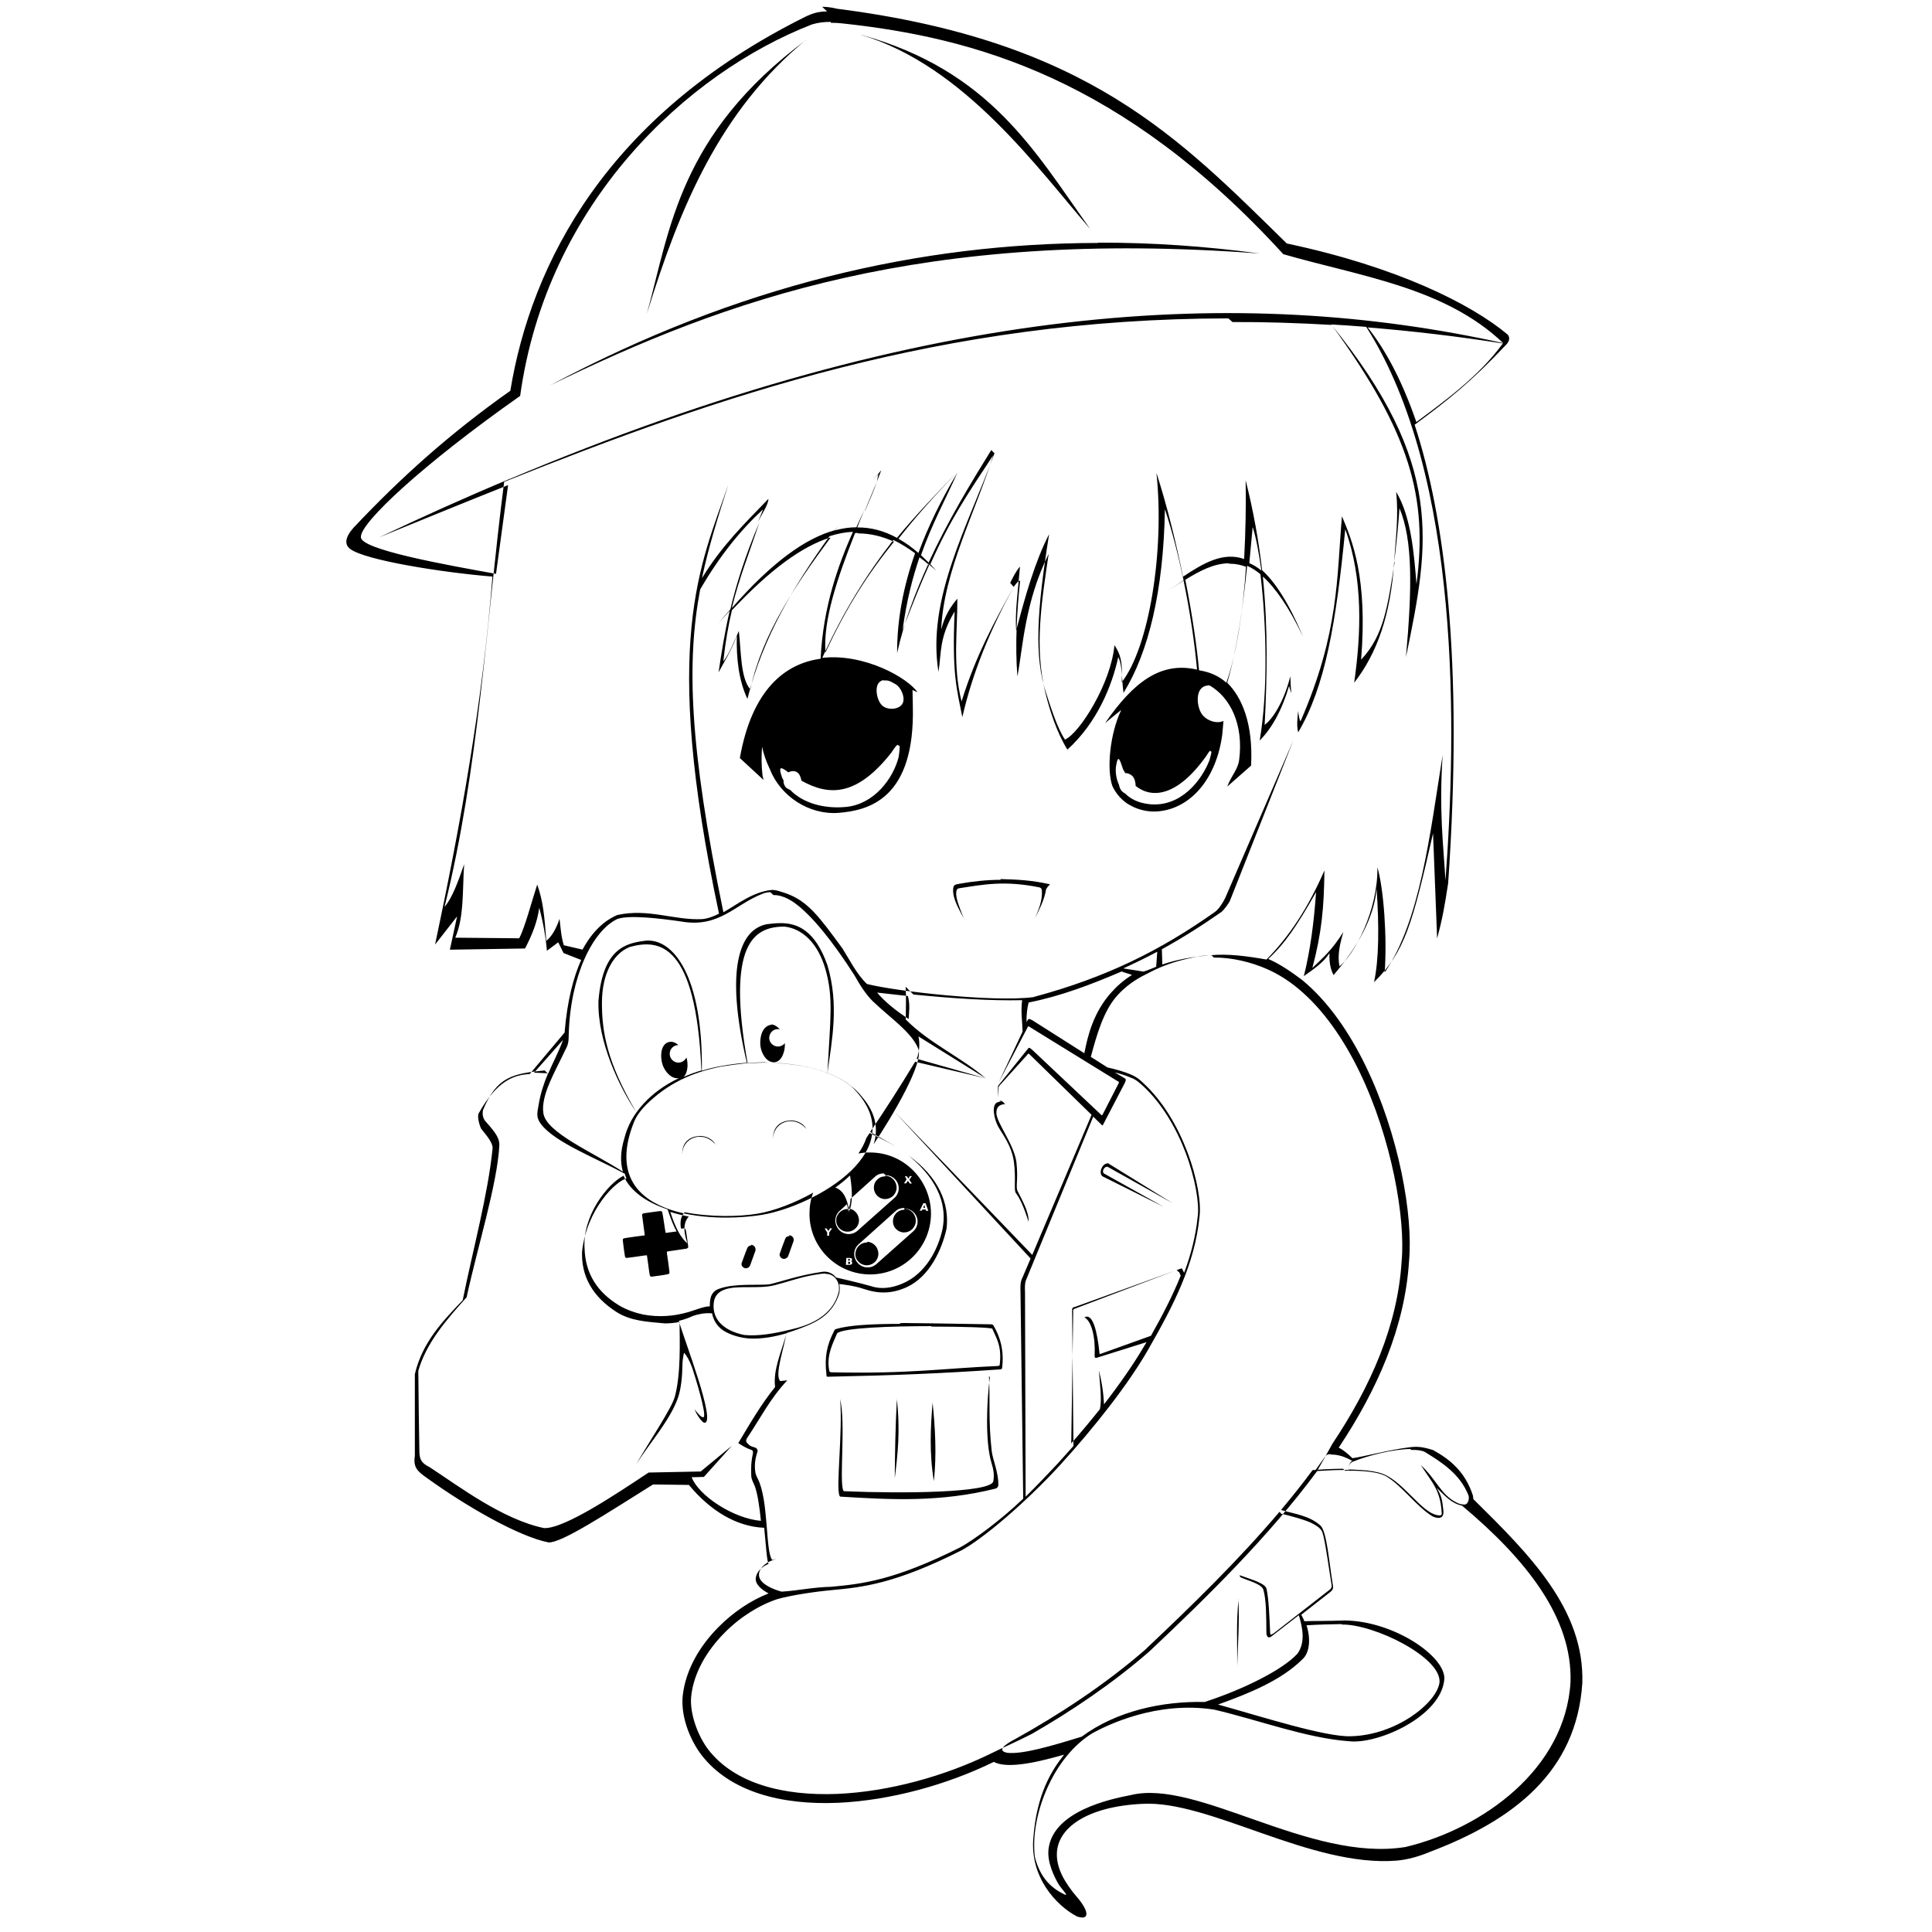 <svg viewBox="0 0 128 128" xmlns="http://www.w3.org/2000/svg"><path d="M54.797.76c-.51-.01-.96.11-1.46.36C40.2 7.66 35.2 17.443 33.81 25.89c-3.95 2.79-7.19 5.68-10.395 9.08 -.56.64-.61 1.11-.2 1.41 1.03.75 6.11 1.55 9.41 1.82 -.65 8.36-2.12 16.45-3.8 24.38l1.46-1.87 -.48 2.21 4.98-.08c.45-.87.81-1.72.94-2.7 .27 1 .43 1.94.51 2.85l.75-.56 .35.71 1.17.46c-.5 1.11-.92 2.65-1.1 4.81l-2.31 2.75c-1.09.05-2.19.48-3.38 2.6 -.12.22.07.86.17 1.03 .39.48.78.95.75 1.3 -.31 3.08-1.3 6.68-1.98 10.05 -1.33 1.4-2.67 2.78-3.17 4.9v5.42c-.13.8.23 1.05.8 1.46 2.62 1.89 6.08 3.88 8.06 4.27 .87.04 3.88-1.94 6.92-3.84l2.375.03c1.39 1.67 3.1 2.76 4.99 2.84 .11 1.14.18 2.22.29 2.39l0 0c-.38.16-.75.45-.84.88 -.1.48.42.85.84 1.08 -1.16.45-2.33 1.23-3.31 2.22 -1.24 1.24-2.19 2.84-2.38 4.57 -.01 0 0 0 0 0 -.13 1.35.46 2.88 1.25 3.92l0 0c1.91 2.46 5.34 3.32 9.05 3.16 3.48-.16 7.23-1.2 10.31-2.71 .8.42 2.44.16 4.66-.48 -.83 1.04-1.82 2.61-2.04 5.54 -.22 2.56 1.49 4.44 2.89 5.18 .88.3.78-.37.04-1.24 -.9-1.04-1.36-1.95-1.37-2.83 -.03-1.8 2.03-3.22 5.66-3.39 4.44-.26 11.15 4.22 16.863 3.76 .75-.07 1.45-.27 2.2-.58 5.55-2.11 9.71-5.31 10.09-11.19 .15-4.89-3.53-8.54-7.22-12.18 -.01-.07-.01-.15-.03-.24 -.51-1.57-1.51-2.39-2.64-3.01 -.7-.22-1.05-.25-1.59-.18 -1.29.16-3.01.62-3.75.72 -.3-.29-.59-.54-.91-.7 2.59-3.89 4.39-8.02 4.66-12.369 .28-3.02-.67-8.35-2.85-12.87 -1.1-2.27-2.5-4.32-4.24-5.75 -.76-.57-1.48-1.06-2.24-1.39 1.08-.99 1.87-2.13 3.17-4.43 -.14 2.01-.38 3.85-.81 5.57 .58-.42 1.25-.84 1.7-1.52 -.03.64.08 1.1.27 1.45 2-2.33 2.73-4.26 2.85-5.73 .17 2.47.16 4.69-.17 6.2 2.06-2.03 2.54-3.87 3.91-9.86l.27 6.96c.36-1.34.49-2.09.73-3.65 1.03-14.78-.24-24.338-2.22-30.38 2.21-1.63 3.73-2.83 6.07-5.31 .21-.22.26-.46.1-.66 -2.43-2.04-7.36-4.5-14.64-6.04C78.13 9.16 72.08 2.7 55.46.58c-.37-.09-.69-.13-.99-.13Zm.26.75c.24 0 .49.01.74.04 8.78.94 18.6 3.66 29.225 15.29 5.13 1.48 10.68 2.19 14.57 5.89 -17.28-3.82-37.86-2.8-65.863 9.02 0-.05.01-.09.01-.125l-.02.125c-2.8 1.17-5.66 2.46-8.6 3.85 2.84-1.16 5.68-2.32 8.543-3.46l-.8 5.88c-3.27-.59-9.09-1.62-8.95-2.46 -.02-.92 4.01-4.73 10.549-9.33C36.23 13.44 45.53 4.83 53.79 1.62c.42-.13.83-.17 1.23-.17Zm2.02.81c6.84 2.05 11.73 8.91 15.15 12.85 -3.67-5.15-6.62-10.48-15.16-12.86Zm-3.69.34c-8.39 6.26-8.99 12.522-10.53 18.129 2.18-7.08 4.84-13.44 10.52-18.129Zm19.36 13.436c-11.76.02-23.81 2.77-36.31 9.44 11.68-5.69 24.734-10.416 47.02-8.74 -3.55-.48-7.12-.73-10.72-.72Zm8.91 5.24h0c2.13-.01 4.32.06 6.57.19 5.22 7.19 6.37 11.43 5.62 17.17 -.16-1.87-.33-4.44-1.35-6.11 .18 1.67-.04 3.12-.13 4.65 .12-.93.3-2.64.35-3.57 .89 2.1.84 5.34.43 9.87 1.58-7.58 2.56-12.77-4.95-22.04 .76.04 1.54.1 2.32.16 6.32 9.94 5.98 26.83 5.25 36.674 -.15-2.51-.43-4.55-.19-8.3 -.84 5.26-1.49 10.99-3.84 14.4 .17-2.29-.06-5.53-.48-6.97 .04 2.87-1.53 5.78-2.51 6.56 -.16-.76.04-1.52.25-2.27 -.76 1.22-1.37 1.72-2.05 2.38 .62-2.34.77-3.98.8-6.46 -1.06 2.44-2.33 4.38-3.84 5.9 0 0-.01 0-.01 0 -1.25-.22-2.56-.4-3.73-.28 -1.24.1-2.28.31-3.16.61l-.03-1.01c1.29-.71 2.6-1.53 3.96-2.48 .15-.13.47-.54.56-.76l4.19-10.6 -4.51 10.436c-.14.29-.43.77-.71.95 -3.57 2.52-7.14 4.32-12.03 5.63 -2.69.34-9.16-.4-11-.875 -.69-.66-1.15-1.61-1.62-2.35 -1.57-2.15-2.31-3.14-3.73-3.65 -.35-.11-.65-.24-.97-.23 -1.26.14-2.24.94-3.19 1.48 -2.29-11.11-2.43-16.65-1.54-21.387 1.31-2.26 2.72-3.98 4.17-5.31 -.15.4-.23.56-.34.83 .26-.53.7-1.16.69-1.52 -1.52 1.58-3.07 3.07-4.4 5.25 .43-2.04 1.04-3.98 1.75-6.21 -1.84 5.35-4.47 10.369-.62 28.44 -.38.19-.75.33-1.125.36 -1.85.09-3.56-.73-5.62-.27 -.42.18-1.43.68-2.3 2.29l-1.24-.29c-.18-.59-.21-1.16-.28-1.75 -.24.7-.53 1.18-.88 1.46 -.12-1.66-.21-2.63-.6-3.73 -.4 1.23-.8 2.79-1.19 3.56l-4.24-.04c.6-1.39.47-3.2.59-4.87 -.39 1.13-.78 2.22-1.3 2.83 2.28-9.17 2.74-18.744 3.95-28.16 14.29-5.71 29.07-10.82 47.98-10.83Zm10.74 15.918c-.45 2.82-.69 4.84-2.22 6.45 .44-5.4-.58-7.88-1.27-9.5 -.35 4.06-.18 7.7-2.74 13.576 -.07-.03-.12-.34-.16-.68 -.05.49-.11.98 0 1.42 1.79-3.03 2.51-7.22 3.12-13.457 1.2 3.33 1.05 6.94.59 10.17 1.53-1.96 2.42-4.53 2.65-8Zm-1.77-15.56c2.88.23 5.86.58 8.94 1.06 -1.59 2.2-3.96 3.89-5.73 5.209 -.98-2.85-2.11-4.88-3.23-6.28Zm-24.74 8.34c-1.77 4.82-4.5 9.65-3.71 14.48 .2-1.25.03-2.28 1.07-4 -.18 4.19.14 5.1.51 7 .69-3.02 1.88-5.84 3.4-8.63 -1.24 2.253-2.51 4.53-3.45 7.59 -.6-2.34-.27-4.74-.28-6.81 -.45.53-.85 1.15-1.07 2.05 .16-3.91 2.3-7.811 3.5-11.72Zm0 0c-1.88 2.84-2.94 4.41-4.25 7.35 -.21-.21-.41-.41-.62-.6 .72-2.05 1.6-3.65 2.42-5.48 -1.07 1.78-1.94 3.56-2.59 5.33 -.43-.37-.87-.69-1.32-.94 1.18-1.51 2.47-2.93 3.89-4.41 -1.45 1.49-2.77 2.87-3.99 4.35 -.83-.45-1.69-.7-2.63-.69 .15-.38.3-.76.46-1.14 -.17.35-.34.74-.52 1.13 -.45 0-.92.07-1.4.2 .1-.16.21-.31.33-.46 -.12.15-.23.3-.34.45 -1.96.53-4.19 2.13-6.84 5.16 .49-2.02 1.14-3.6 1.82-5.67 -.96 2.27-1.53 4.11-1.92 5.76 -.26.29-.52.59-.78.91 .25-.29.5-.56.74-.82 -.34 1.45-.54 2.75-.74 4.08 .42-.78.88-1.51 1.21-2.43 -.04 1.53.13 2.96.7 4.19 1.04-4.14 3.12-7.54 5.44-10.78 .53-.17 1.05-.27 1.55-.29 -.96 2.18-1.97 4.93-2.14 8.41 -2.31.31-4.54 1.99-5.35 6.58l1.57 1.45c-.03-.11-.05-.21-.07-.31 -.08-.69-.07-1.31-.03-1.89 .1.46.26.95.52 1.49 .69 1.77 2.58 3.04 4.55 2.89 1.97-.16 5.08-.9 4.92-7.09l-.02-1.05 .33.15c-.64-.95-3.52-2.59-6.31-2.28 1.41-3.09 2.95-5.55 4.71-7.81 .48.23.96.53 1.44.88 -.78 2.21-1.2 4.42-1.19 6.61 .45-2.03 1.2-4.02 2.07-5.91 .17.15.35.3.52.46 -.17-.19-.33-.38-.5-.55 1.27-2.76 2.82-5.31 4.15-7.45Zm-8.58 3.81c.32-.72.6-1.36.79-1.93 -.27.65-.54 1.29-.8 1.92Zm.79-1.93l.29-.76 -.55.65 .36-.4Zm9.06 6.97c.13-.17.27-.38.43-.42 -.21 1.94-.35 4.27-.18 6.35 .36-1.89.48-4.91 2.07-8.12 -.46 3.13-.97 6.18-.21 9.23 .28 1.14.74 2.59 1.45 3.74 1.96-1.77 2.96-4.23 3.37-6.13 .29.55.23 1.61.35 2.37 1.65-2.67 2.65-6.74 2.74-12.17 .48 1.45.9 3.09 1.24 4.72 -.35.23-.7.47-1.05.69 .35-.22.7-.45 1.05-.67 .44 2.12.74 4.22.89 5.89 -2.42-.56-4.23.85-6.09 3.54 .38-.32.7-.57 1.07-.87 -.75 1.56-.98 3.92-.59 5.04 .2.43.49.78.83 1.05 .07.06.15.11.23.16 .12.07.25.14.38.2 .5.22 1.05.32 1.6.27 2.2-.2 3.86-2.22 4.24-5.08 .03-.37.06-.62.08-.91 -.42.2-1.02.01-1.34-.34 -.39-.41-.52-1.44-.12-1.82 .14-.15.33-.19.53-.2 1.42.82 2.27 2.64 1.97 4.95 -.1.67-.5.99-.79 1.76l1.58-1.39c.15-2.8-.62-4.54-1.58-5.49 .66-2.25 1.03-4.93 1.32-7.75 .29.13.58.31.88.56 .39 3.22.52 7.71-.05 11.018 .86-.87 1.5-2.09 1.95-3.625 .05.26.11.34.16.51 -.06-.36-.06-.76-.08-1.15 -.33 1.37-1.02 2.72-1.7 3.23 .16-3.17.23-6.36-.12-9.83 .84.76 1.73 2.03 2.67 4 -.95-2.25-1.85-3.63-2.72-4.42 -.22-1.89-.56-3.87-1.09-5.96 .03 1.61 0 3.42-.1 5.22 -1.4-.5-2.72.29-4.05 1.17 -.46-2.26-1.05-4.68-1.76-6.88 .55 5.19-.49 11.56-2.3 13.875 .07-1.44-.1-1.87-.48-2.46 -.24 2.55-2.31 5.83-3.28 6.26 -.52-.78-.96-2.2-1.24-3.06 -.82-2.45-.62-5.47.19-10.555 -.96 1.87-1.59 4.15-2.18 6.38 -.1-1.1.13-2.78.25-4.23 -.28.32-.46.71-.65 1.08ZM83 34.94c.21.65.4 1.65.57 2.86 -.27-.22-.54-.38-.8-.49 .07-.79.15-1.59.22-2.38Zm-26.14.4c.82 0 1.61.2 2.37.55 -1.66 2.04-3.14 4.31-4.54 7.34 -.16-2.11.75-4.86 1.96-7.91 .06-.01.13-.01.19-.01Zm-1.84.29c-2.34 3.16-4.52 6.38-5.31 10.043 -.65-.76-.6-2.45-.76-3.87 -.32.7-.59 1.45-1.03 2.02 .14-1.31.34-2.41.57-3.39 2.57-2.74 4.67-4.24 6.51-4.82Zm5.91 1.3c.21.15.42.32.63.5 -.53 1.16-1.09 2.55-1.76 4.31 .26-1.93.66-3.47 1.12-4.82Zm20.5.42v0c.03-.01.06-.01.09 0 .34 0 .68.07 1.03.2 -.19 2.87-.6 5.69-1.3 7.68 -.53-.48-1.16-.72-1.81-.82 -.14-1.52-.44-3.65-.91-6 .94-.58 1.89-1.08 2.87-1.09Zm-22.86 7.74c.13-.03.29 0 .43.06 .06.03.13.07.19.1 .09.05.19.1.27.17 .3.28.55.9.3 1.25 -.26.34-.91.39-1.28.1 -.38-.3-.56-1.24-.23-1.56 .08-.09.18-.13.28-.15Zm.96 4.31c.12-.07.08.23.01.75 -.37 1.45-1.63 3.12-3.47 3.31 -1.51.15-2.91-.28-3.71-1.12 -.11-.05-.21-.1-.28-.16 -.13-.13-.18-.31-.17-.49 -.04-.07-.08-.13-.1-.19 -.29-.84-.01-.65.42-.33 .11-.06.24-.09.375-.08 .07.01.14.03.21.08 .14.09.25.32.28.55 1.87 1.05 3.69 1.01 5.94-1.83 .22-.34.36-.51.43-.55Zm20.72.41c.03 0-.01.16-.11.53 -.51 1.35-1.9 3.15-3.98 2.94 -.76-.08-1.27-.36-1.62-.71 -.08-.04-.15-.09-.21-.15 -.1-.1-.16-.26-.2-.44 -.18-.39-.23-.8-.2-1.15 .14-.96.27-.47.47.12 .04.1.11.18.16.28 .02 0 .04-.01.06-.01 .15.02.3.09.41.2 .13.13.21.4.21.65 1.05.84 2.72.74 4.64-1.93 .16-.25.26-.4.3-.4Zm-13.93 8.48c-.93 0-1.86.1-2.81.27 -.24.05-.34.07-.36.32 -.06.69.45 1.45.72 2l-.06-.14c-.26-.66-.47-1.18-.46-1.57 .01-.32.13-.31.32-.34 1.44-.22 2.88-.51 5.19-.04 .1.03.17.09.17.24 .03.65-.2 1.18-.44 1.77 .28-.57.61-1.21.71-1.86h0c.02-.08.17-.27.27-.35 -1.21-.28-2.2-.32-3.31-.35ZM51.24 59.3c.51-.01 1 .24 1.39.51 1.18.85 2.57 2.61 3.97 4.79 .35.63.77 1.29 1.22 1.73 1.07 1.04 2.59 2.05 3.02 3.16 .36.94-1.67 4.39-2.96 6.32 .32-1 .16-2.06-.76-3.13 -.54-.7-1.33-1.22-2.27-1.59 -1.17-.45-2.6-.65-3.69-.68 -.54-.02-1.09 0-1.63.04 -1.42-7.98.43-9.06 2.45-9.06 1.13.13 2.21 1.03 2.73 2.9 .51 1.87.3 3.17.11 6.78 .3-2.16.78-4.51 0-7.12 -.82-2.33-2-2.79-3.1-2.79 -.31 0-.62.03-.91.07 -1.81.34-2.8 2.94-1.33 9.18 -.58.04-1.15.12-1.71.22 -.45.08-.87.18-1.27.31 .07-6.24-1.87-8.76-3.7-8.62 -1.33.16-2.86.5-3.15 3.98 -.08 2.72 1.42 5.78 2.49 7.36 -1.93-3.29-2.27-5.31-2.26-7.25 .01-1.94.77-3.24 1.84-3.67 1.94-.54 4.39-.29 4.75 8.18 -.42.12-.81.27-1.18.43 .28-.27.32-.85.19-1.29 -.1.2-.3.34-.53.34 -.32 0-.58-.26-.58-.58 0-.32.25-.58.57-.58 -.24-.23-.5-.26-.72-.17 -.49.22-.48 1.04-.31 1.51 .16.44.59.93 1.07.85 -.95.45-1.74 1.03-2.35 1.7 -.64.69-1.07 1.48-1.27 2.31 -.26.84-.27 1.57-.09 2.19 -2-1.3-5.09-2.59-5.27-3.88 -.18-1.19.79-2.77 1.46-4.2 .22-.39.21-.63.22-1.03 .11-3.89 1.6-6.86 3.21-7.63 .78-.29 2.84-.04 4.23.16 2.54.45 3.56-1.13 5.41-1.84 .16-.07.34-.1.51-.1Zm25.43 3.78l-.07.97c-.3.12-.56.24-.84.32l-1.34-.21c.74-.34 1.49-.7 2.24-1.1Zm3.75.36c1.17-.01 2.44.29 3.49.75 .74.32 1.44.76 2.09 1.3 1.64 1.35 3.01 3.33 4.08 5.54 2.13 4.41 3.05 9.73 2.78 12.55v0c-.26 4.21-2.03 8.25-4.59 12.08 -.31.57-.71 1.28-1.04 1.85 -3.16 4.26-7.2 8.25-11.08 11.9 -2.43 2.122-5.22 3.99-7.78 5.46 -.91.47-1.92.91-2.75 1.32 -3.02 1.48-6.72 2.51-10.12 2.66 -3.61.15-6.83-.69-8.57-2.93 -.7-.92-1.24-2.38-1.14-3.51 .16-1.56 1.03-3.04 2.2-4.22 1.04-1.06 2.33-1.86 3.53-2.25 .89-.25 2.47-.49 3.58-.59 2.06-.19 4.21-.42 8.61-2.64h0c1.42-.77 4.2-3.12 6.49-5.61 2.28-2.5 4.55-5.38 5.86-7.67 1.71-2.98 3.1-5.69 3.41-8.82 .12-.88-.14-2.55-.82-4.33 -.62-1.62-1.58-3.31-2.92-4.54 -.23-.23-.45-.39-.72-.51 -.56-.25-1.11-.39-1.64-.51l-1.1-.7c.41-1.54.85-3 1.67-3.97 .43-.5.98-.96 1.69-1.35 .74-.36 1.56-.93 3.85-1.35 .25-.04.52-.06.79-.06Zm-6.04.95l.62.2c-.56.35-1.01.75-1.39 1.18 -1.15 1.29-1.54 2.81-1.77 4.01l-3.42-2.17c-.12-.07-.19-.1-.24-.1 -.05 0-.07.03-.11.1l-.06.11c-.01-.47.04-.93.14-1.3 2.19-.44 4.15-1.2 6.17-2.06ZM58.1 65.76l2.05.23c.15.56.08 1.03.05 1.52 -.87-.56-1.6-1.16-2.11-1.77Zm2.42.13c2.71.27 5.13.42 7.2.375 -.1.76.01 1.39.03 2.08l-1.58 3.36 1.89-3.6c.06-.18.11-.09.25-.01l5.71 3.52c.16.08.12.09.05.24l-1 1.95c-.06.11-.05.11-.14.03l-4.53-4.27c-.19-.16-.22-.19-.3-.08l-1.91 2.375c-.08.07-.07.12-.07.22v.64l.04-.61c-.01-.11.02-.14.08-.21L68 69.95c.17-.21.13-.17.32.01l4 3.9 -3.93 9.28 -9.13-9.49 9.02 9.73 -.52 1.22c-.17.32-.16.6-.15.95l.18 13.74c-1.46 1.4-3.26 2.73-4.18 3.23 -4.39 2.2-6.51 2.42-8.56 2.61 -1.15.02-2.3.27-3.27.32 -.63-.17-1.33-.5-1.47-.94 -.15-.48.34-1.02 1.1-1.21 -.08.01-.16.02-.25.05 -.46-.56-.22-3.96-.96-5.39 -.06-.11-.12-.25-.15-.37 -.1-.63.02-1.04.14-1.44 .02-.1-.05-.21-.17-.25 -.17-.05-.32-.08-.44-.22 -.05-.06-.23-.15-.1-.38 .87-1.29 1.54-2.64 2.68-3.85l-.47.05c-.39-.42.27-2.21.41-3.18 .56-.17 1.1-.37 1.58-.58 .82-.37 1.55-.92 1.91-2 .06-.25.06-.48.01-.67 .06 0 1.01.11 1.61.32 1.03.35 1.9.32 2.86-.11 1.51-.69 2.33-2.48 2.64-3.87 .21-1.66-.53-3.44-2.49-4.83 2.09 1.71 2.51 3.44 2.22 4.87 -.29 1.32-1.11 2.94-2.65 3.59 -.65.28-1.39.4-2.05.18 -.79-.23-2.23-.56-2.35-.58 -.21-.28-.55-.43-.9-.38 -1.61.23-2.77.67-3.52.83 -.66.08-2.29-.08-3.28.28 -.32.09-.52.3-.6.58 -.05.2-.07.41-.06.6 -.35-.01-.87.21-1.41.375 -.97.28-1.93.36-2.99.17 -.52-.11-1.15-.32-1.65-.63 -1.4-.86-2.2-2.08-2.25-3.74 -.16-2.14 1.49-4.27 2.58-4.83 .48 1.08 1.6 1.79 2.92 2.23 .18.5.33 1 .6 1.46l-.73.1c-.01-.01-.05-.32-.11-.69 -.11-.73-.11-.72-.18-.75 -.03-.02-.09-.01-.6.06 -.37.05-.58.08-.6.09 -.04.02-.07.06-.07.1 0 .01.04.32.09.69 .05.36.09.66.09.66 -.01 0-.31.04-.68.09 -.38.05-.69.1-.71.11 -.05.02-.07.06-.07.12 0 .02.03.28.07.57 .05.37.08.54.09.56 .01.01.03.03.05.04 .03.01.05.01.71-.08 .37-.06.68-.1.68-.09 0 0 .04.29.09.64 .04.34.09.65.1.68 .01.06.06.1.13.1 .02-.01.28-.04.57-.08 .57-.09.57-.09.6-.16 .01-.04.01-.06-.08-.73 -.07-.45-.1-.69-.09-.69 0-.01.29-.05.64-.1 .34-.05.65-.1.67-.1 .05-.02.1-.06.11-.1 0-.04-.15-1.13-.17-1.16 -.02-.04-.07-.08-.11-.08 -.08 0-.13.01-.2.01 -.03-.14-.04-.27-.03-.4 .01-.29.11-.51.27-.68 1.73.33 3.6.3 4.86.09 1.04-.18 2.4-.68 3.66-1.39 -.17.43-.25.9-.25 1.39 -.01 2.22 1.8 4.03 4.03 4.03 2.22-.01 4.02-1.81 4.02-4.04 -.01-2.23-1.81-4.04-4.03-4.04 -.27-.01-.52.02-.77.07l0-.01c.22-.33.4-.67.52-1.02 .07-.11.14-.22.22-.33 .01 0 .94.45 1.75.9 -.75-.43-1.69-.95-1.72-.97 1.02-1.5 1.86-2.81 2.98-4.65l4.69 1.1 -4.59-1.3c.19-.42.22-1.04.12-1.48l4.45 2.77c-1.59-1.37-3.78-2.35-5.29-3.89 .01-.82.03-1.55-.01-2.17Zm-9.4 2c-.71.08-.79 1-.74 1.41 .06.49.4 1.1.92 1.08 .49-.03.73-.73.7-1.27 -.14.18-.37.26-.59.21 -.31-.08-.51-.38-.43-.69 .07-.31.37-.51.68-.43 -.12-.15-.33-.32-.57-.33ZM37.3 68.9c-.27.77-.7 1.55-.97 2.21 -.33-.02-.86-.04-.95-.04Zm13.43 1.51c.14-.01.28 0 .43 0 1.87.1 3.82.44 5.23 1.55 4.38 4.21-2.48 7.95-5.88 8.52 -3.36.56-10.97.23-8.54-6.06 .18-.48.48-.85.79-1.18 1.47-1.47 3.11-2.2 5.04-2.58 1.04-.16 1.91-.28 2.9-.28Zm23.13.64c.36.09.73.2 1.09.36 .3.1.54.33.76.52 1.3 1.2 2.24 2.86 2.84 4.44 .66 1.75.92 3.42.8 4.24v0c-.13 1.29-.45 2.52-.9 3.72l-.11-.23c-.03-.09-.08-.06-.14-.04l-6.96 2.52c-.23.05-.21.1-.21.32l.09 8.9c-.35.39-.7.78-1.05 1.17 -.72.77-1.43 1.51-2.12 2.19l-.04-13.521c-.01-.29-.03-.61.07-.84l4.45-10.82 .5.49c.13.14.12.11.2-.05l1.38-2.65c.12-.25.09-.28-.03-.35Zm-37.557.08c-.27.64-.49 1.31-.61 2.02 -.1.6-.2.87.16 1.34 .93 1.2 3.55 2.2 5.54 3.27 .03.11.07.21.11.32 -.69.16-2.63 2.02-2.94 4.84 -.06 1.68.73 2.997 2.26 3.99 .93.6 2 .66 3.25.77 .35-.01.65-.03.95-.1 .01 1.36.09 3.44-.31 4.94 -.19.76-1.7 2.98-2.55 4.47 .95-1.48 2.27-2.95 2.77-4.43 .19-.58.27-1.35.28-2.16 0-.17.05-.59.11-.78l.13.17c.2.29.34.63.44.93 .53 1.66.93 3.21.69 3.18 -.17-.02-.36-.28-.57-.53 .18.42.47.83.64.89 .86.12-1.34-5.54-1.68-6.75 .3-.07.6-.17.95-.33 .29-.09.67-.21 1.25-.17 .1.52.41.97.9 1.23 .49.26 1.04.4 1.59.44 .79.04 1.64-.11 2.45-.35 -.33 1.2-.91 2.43-.76 3.56 -.97 1.21-1.69 2.47-2.44 3.72 .25.16.53.34.89.46 .07.02.1.12.08.22 -.13.59-.13 1.04-.11 1.5 .02.27.15.45.23.66 .19.51.32 1.41.41 2.31 -1.85-.16-4.13-1.68-4.59-2.89l.81-.02 1.85-2.06 -2.06 1.7 -3.45.07c-2.04 1.35-5.58 3.74-6.93 3.68 -2.74-.57-5.61-2.75-7.57-4.03 -.59-.3-.68-.53-.69-1.11 -.03-1.68-.05-3.33-.07-5.28 .52-1.83 1.84-3.36 3.2-4.87 .73-3.36 2.03-7.49 2.17-10.06 .02-.44-.21-.82-.91-1.59 -.29-.32-.17-.76-.17-.76 .91-2.21 1.98-2.41 4.08-2.62Zm29.99 1.86c-.07-.01-.14.01-.23.05 -.39.18-.2 1.09.06 1.58s.89 1.23 1.05 2.35c.15 1.12-.02 1.88.13 2.07 .22.3.47.74.84 1.9 .04-.67-.48-1.52-.71-2 -.17-.28.04-.75-.09-1.92 -.14-1.18-1.32-2.63-1.33-3.27 -.02-.64.57-.59.57-.59s-.12-.23-.35-.24Zm-13.94 1.25c-.6.01-1.19.4-1.125 1.25 -.05-1.12 1.34-1.7 2.2-.69 -.2-.38-.64-.58-1.09-.57Zm-6.02 1.03c-.6.01-1.19.4-1.125 1.25 -.05-1.12 1.34-1.7 2.2-.69 -.2-.38-.64-.58-1.09-.57Zm27.03 1.82c-.35-.02-.62.68-.29.86l4.03 2.01 -3.94-2.2c-.22-.12.02-.55.25-.44l4.27 2.39 -4.24-2.62c-.04-.02-.08-.03-.11-.04Zm-14.68.77c.23 0 .47.1.64.29 .32.36.29.91-.08 1.23l-2.43 2.16c-.37.32-.92.29-1.24-.08 -.33-.37-.3-.92.06-1.24 .16-.15.32-.29.48-.44 .04.15.07.32.12.51 -.01-.01-.01 0-.01 0 -.01-.01-.01-.04-.02-.07 -.01-.04-.02-.08-.03-.09l-.01-.03 -.05 0c-.3.02-.57.23-.67.51 -.04.09-.04.13-.04.24 0 .11 0 .14.03.23 .09.28.34.49.64.52 .05 0 .16 0 .22-.01 .27-.06.49-.25.58-.51 .04-.13.05-.25.02-.38 -.06-.31-.29-.55-.59-.62 -.03-.01-.05-.01-.05-.01 -.01 0-.04.06-.08.14 -.01.01-.01 0-.01.01 .03-.07.06-.14.08-.21 .07-.18.09-.34.11-.59l1.61-1.45c.16-.16.38-.23.58-.23Zm-2.36.05c.18 1.16.14 1.84-.06 2.35 -.07-.47-.18-.82-.33-1.08 -.16-.26-.36-.42-.59-.5 .34-.25.67-.51.96-.79Zm3.63.02h.13l.1.16 .1-.17h.13l-.17.24 .17.25h-.14l-.12-.18 -.12.17h-.14l.17-.26Zm-1.28.01c-.04 0-.08 0-.11 0 -.18.02-.32.09-.44.21 -.13.12-.2.26-.22.43 -.01.05-.01.15 0 .21 .05.34.32.61.67.65 .04 0 .15 0 .2-.01 .13-.03.25-.08.35-.16 .16-.13.26-.32.28-.53 0-.09-.01-.19-.03-.27 -.09-.31-.33-.52-.64-.57 -.03-.01-.07-.01-.11-.01Zm-2.98 1.02c.01.01.03.03.04.05 -.02-.02-.03-.04-.05-.06Zm5.48.76h.15l.18.5h-.14l-.04-.09h-.21l-.04.08h-.14Zm.07.11l-.08.19h.13Zm-1.31.24c.23 0 .47.1.64.29 .32.36.29.91-.08 1.23l-2.43 2.16c-.37.32-.92.29-1.24-.08 -.33-.37-.3-.92.07-1.24l2.42-2.17c.16-.16.38-.23.58-.23Zm-3.77.03c-.01 0-.01 0-.01 0 0-.01 0 0 0 0Zm3.77.05c-.13 0-.23.02-.34.07 -.38.18-.54.64-.36 1.02 .04.08.09.15.16.21 .11.11.27.18.43.2 .04 0 .16 0 .21-.01 .16-.03.3-.1.42-.22 .12-.13.2-.29.22-.47 0-.06 0-.17-.01-.23 -.02-.1-.07-.2-.12-.29 -.08-.12-.18-.21-.31-.27 -.12-.06-.22-.08-.34-.08Zm-15.5.15c.38.12.79.22 1.2.3 -.16.17-.26.4-.28.68 -.03.29.04.66.19 1.1 -.42-.36-.77-.96-1.14-2.1Zm10.2 1.09h.14l.11.17 .11-.18h.14l-.2.28v.21h-.13v-.22Zm-2.32.51c-.05-.01-.09 0-.14.02 -.07.03-.11.07-.14.13 -.03.05-.37.98-.375 1.02 -.02.06 0 .13.03.18 .04.08.11.13.21.15 .11.02.24-.04.31-.15 0-.02.02-.07.04-.11 .25-.69.32-.89.33-.92 .01-.04.01-.11 0-.15 -.04-.14-.16-.23-.3-.23Zm5.16.42v0c-.02-.01-.04-.01-.05 0 -.25 0-.48.13-.62.34 -.05.06-.09.17-.11.25 -.02.07-.03.18-.02.26 .01.13.06.25.15.36 .03.04.1.11.15.15 .11.08.24.13.4.15 .02 0 .13-.01.17-.01 .35-.06.61-.33.65-.68 0-.06 0-.16-.01-.22 -.03-.11-.06-.21-.12-.3 -.14-.21-.37-.34-.62-.35Zm-7.68.19c-.12 0-.21.05-.27.15 -.02.02-.36.94-.38 1 -.04.1-.01.22.08.29 .05.04.1.07.18.08 .05 0 .13-.02.18-.05 .04-.03.09-.09.11-.13 .01-.04.35-.97.36-1 .02-.1-.01-.22-.09-.29 -.06-.06-.13-.09-.22-.09Zm6.28.83h.19c.06 0 .12.01.15.03 .03.02.04.05.04.1 0 .02-.01.04-.02.06 -.02.01-.03.03-.05.03 .02 0 .04.02.06.04 .01.02.02.04.02.07 0 .04-.02.08-.05.1 -.04.02-.09.03-.15.03h-.22Zm.12.08v.1h.07c.02 0 .03-.01.04-.02 .01-.01.01-.03.01-.04 0-.02-.01-.04-.02-.04 -.02-.01-.03-.02-.05-.02Zm0 .19v.13h.07c.02 0 .04-.01.05-.02 .01-.02.01-.03.01-.06s-.01-.04-.02-.05c-.02-.02-.04-.02-.06-.02Zm21.87.64c.03 0 .06.03.08.07l.08.2c-.53 1.32-1.21 2.63-1.97 3.98l-3.4 1.22c-.17-1.68-.47-2.5-.84-2.49 -.06 0-.11.01-.17.05 .47.23.74 1.3.68 2.52 -.01.13.02.2.19.14l3.25-1.02c-.06.09-.11.19-.17.28 -.68 1.16-1.6 2.49-2.65 3.84 -.05-1-.2-1.69-.34-2.25 .07.92.21 1.91.07 2.57 -.61.76-1.24 1.52-1.9 2.27l.13-8.72c-.02-.17.02-.17.17-.23l6.65-2.52c.01-.01.02-.01.04-.01Zm-23.332.15c.56-.01.99.58.82 1.25 -.11.4-.3.78-.59 1.11 -.51.59-1.32 1.04-2.51 1.31 -1.16.29-2.26.47-3.15.375 -1.22-.25-2.16-.94-2.01-2.16 .05-.38.26-.68.7-.84 .83-.32 2.26-.03 3.3-.29 .875-.22 1.74-.54 2.65-.69 .26-.04.5-.09.74-.09Zm4.93 3.31c-1.83 0-3.39.08-4.22.33 -.11.01-.14.06-.18.14 -.49.95-.64 1.73-.51 2.86 .01.18.01.18.18.17 4.39-.09 7.51-.22 11.26-.48 .17-.01.19 0 .21-.16 .09-.84.01-1.73-.58-2.75 -.03-.05-.09-.08-.13-.08 -1.75-.02-3.64-.07-5.35-.08 -.25-.01-.49-.01-.73 0Zm2.06.18c2.08 0 3.91.06 4.02.14 .27.62.63 1.13.5 2.33 -.01.11-.02.13-.13.14 -3.65.16-5.91.53-10.957.42 -.2 0-.2-.02-.23-.2 -.17-.98.31-1.83.54-2.39 .43-.36 3.54-.47 6.22-.47Zm3.86 3.34c-.2 1.5-.33 4.27.11 5.7 .13.41.2.81.11 1.24 -.31.73-5.94.79-9.78.63 -.11-.01-.13.02-.16-.07 -.26-.74.18-4.39-.2-6.04 .18 2.2-.29 5.87-.04 6.41 .03.07.08.06.14.06 3.27.2 6.55.38 10.21-.54 .1-.04.16-.12.17-.21 .03-.83-.37-1.68-.44-2.29 -.23-2.08-.09-3.23-.18-4.93Zm-6.16 1.42c-.1 1.93-.13 3.64-.14 5.29 .19-1.57.38-3.15.13-5.3Zm2.37.22c-.14 1.69-.23 3.41.08 5.26 .19-1.76.09-3.51-.09-5.27Zm31.71 3.19c.37-.01.68.03.89.13 1.18.72 2.34 1.48 2.9 2.88 .07.21-.02.6-.25.61 -.2 0-.36-.04-.54-.13 -1.05-.53-1.31-1.5-2.37-2.49 .77 1.21 1.31 1.64 1.39 3.24 0 .06-.06.09-.125.1 -1.21 0-2.48-2.5-4.1-2.85 -.43-.11-.97-.16-1.57-.18 -.13-.01-.25-.01-.38-.01 .03-.36.11-.43.26-.51 1.04-.43 2.72-.84 3.83-.85Zm-5.31.31c.01-.01.03-.01.05 0 .43 0 .89.15 1.37.43 -.03 0-.05.01-.07.02 -.13.07-.2.36-.18.57 -.11-.01-.22-.01-.32 0 -.66 0-1.34.04-1.94.08 .24-.33.47-.65.7-.98 .1-.13.21-.15.34-.15Zm.93 1.07c.09-.01.19-.01.29 0 .11 0 .22 0 .34 0 .84.02 1.59.12 2.01.33 0 0 .01 0 .01 0 .01.01.03.02.05.03 1.05.61 2 1.99 3.08 2.66 .52.23.76.07.73-.35 -.08-.8-.15-1.05-.45-1.54 .55.52.96 1.03 1.68 1.18 4.27 3.58 7.32 7.44 7.19 11.68 -.33 5.78-5.84 9.73-10.94 10.94 -6.35 1.02-13.78-4.53-18.2-3.44 -1.41.27-5.12 1.08-5.44 3.55 -.12.9.4 1.89.63 2.3 .23.41.93 1.03.23.63 -.97-.51-1.51-1.34-1.77-2.39 -.33-2.72 1.21-6.62 3.83-8.2 .95-.52 4.24-2.15 8.07-1.55 2.97.7 6.08 1.88 8.9 2.09 1.95.23 6.15-1.67 6.33-4.12 .08-1.5-3.35-3.85-6.61-3.88 -1 .04-2.27.03-2.66.05 -.06-.15-.13-.29-.21-.43l1.93-1.51c.14-.12.21-.2.16-.48 -.25-1.52-.4-3.55-.82-3.92 -.72-.65-1.67-.76-2.61-1.03 .73-.87 1.43-1.75 2.09-2.64 .62-.05 1.33-.09 2.02-.09Zm-4.23 2.85c.36.07 1.74.44 2.09.66 .67.35.62.58.7.82 .18.73.39 2.36.54 3.23 .02.17-.03.24-.11.31l-3.71 2.89c-.23.15-.24.11-.25-.02 -.05-1.06-.09-2.21-.23-2.87 -.01-.07-.04-.13-.07-.17 -.24-.32-1.22-.59-1.73-.78l.05.13c.49.23 1.41.44 1.53.83 .2.7.19 1.78.2 2.81 0 .35.15.42.33.29l1.82-1.41c.25.84.45 1.79-.09 2.55 -1.03 1.12-3.71 2.41-6.15 3.2 -2.81-.06-5.83.59-8.15 2.3 -2.05.63-3.88 1.17-4.92 1.07 -.92-.18.29-.79.55-.93 2.79-1.55 5.96-3.6 8.68-5.99l0-.01h0c2.99-2.82 6.09-5.84 8.8-9.04Zm-2.83 5.65c-.17 1.59-.08 2.97-.09 4.43 .04-1.46.15-2.77.08-4.44Zm6.84 1.69c2.15-.03 6.62 2.18 6.47 3.84 -.19 1.37-2.89 3.49-5.86 3.56 -1.68.07-5.92-1.3-8.81-2.1 2.05-.74 4.17-1.59 5.59-3 .48-.43.56-1.36.27-2.25 .79-.05 1.6-.07 2.32-.08Z"/></svg>